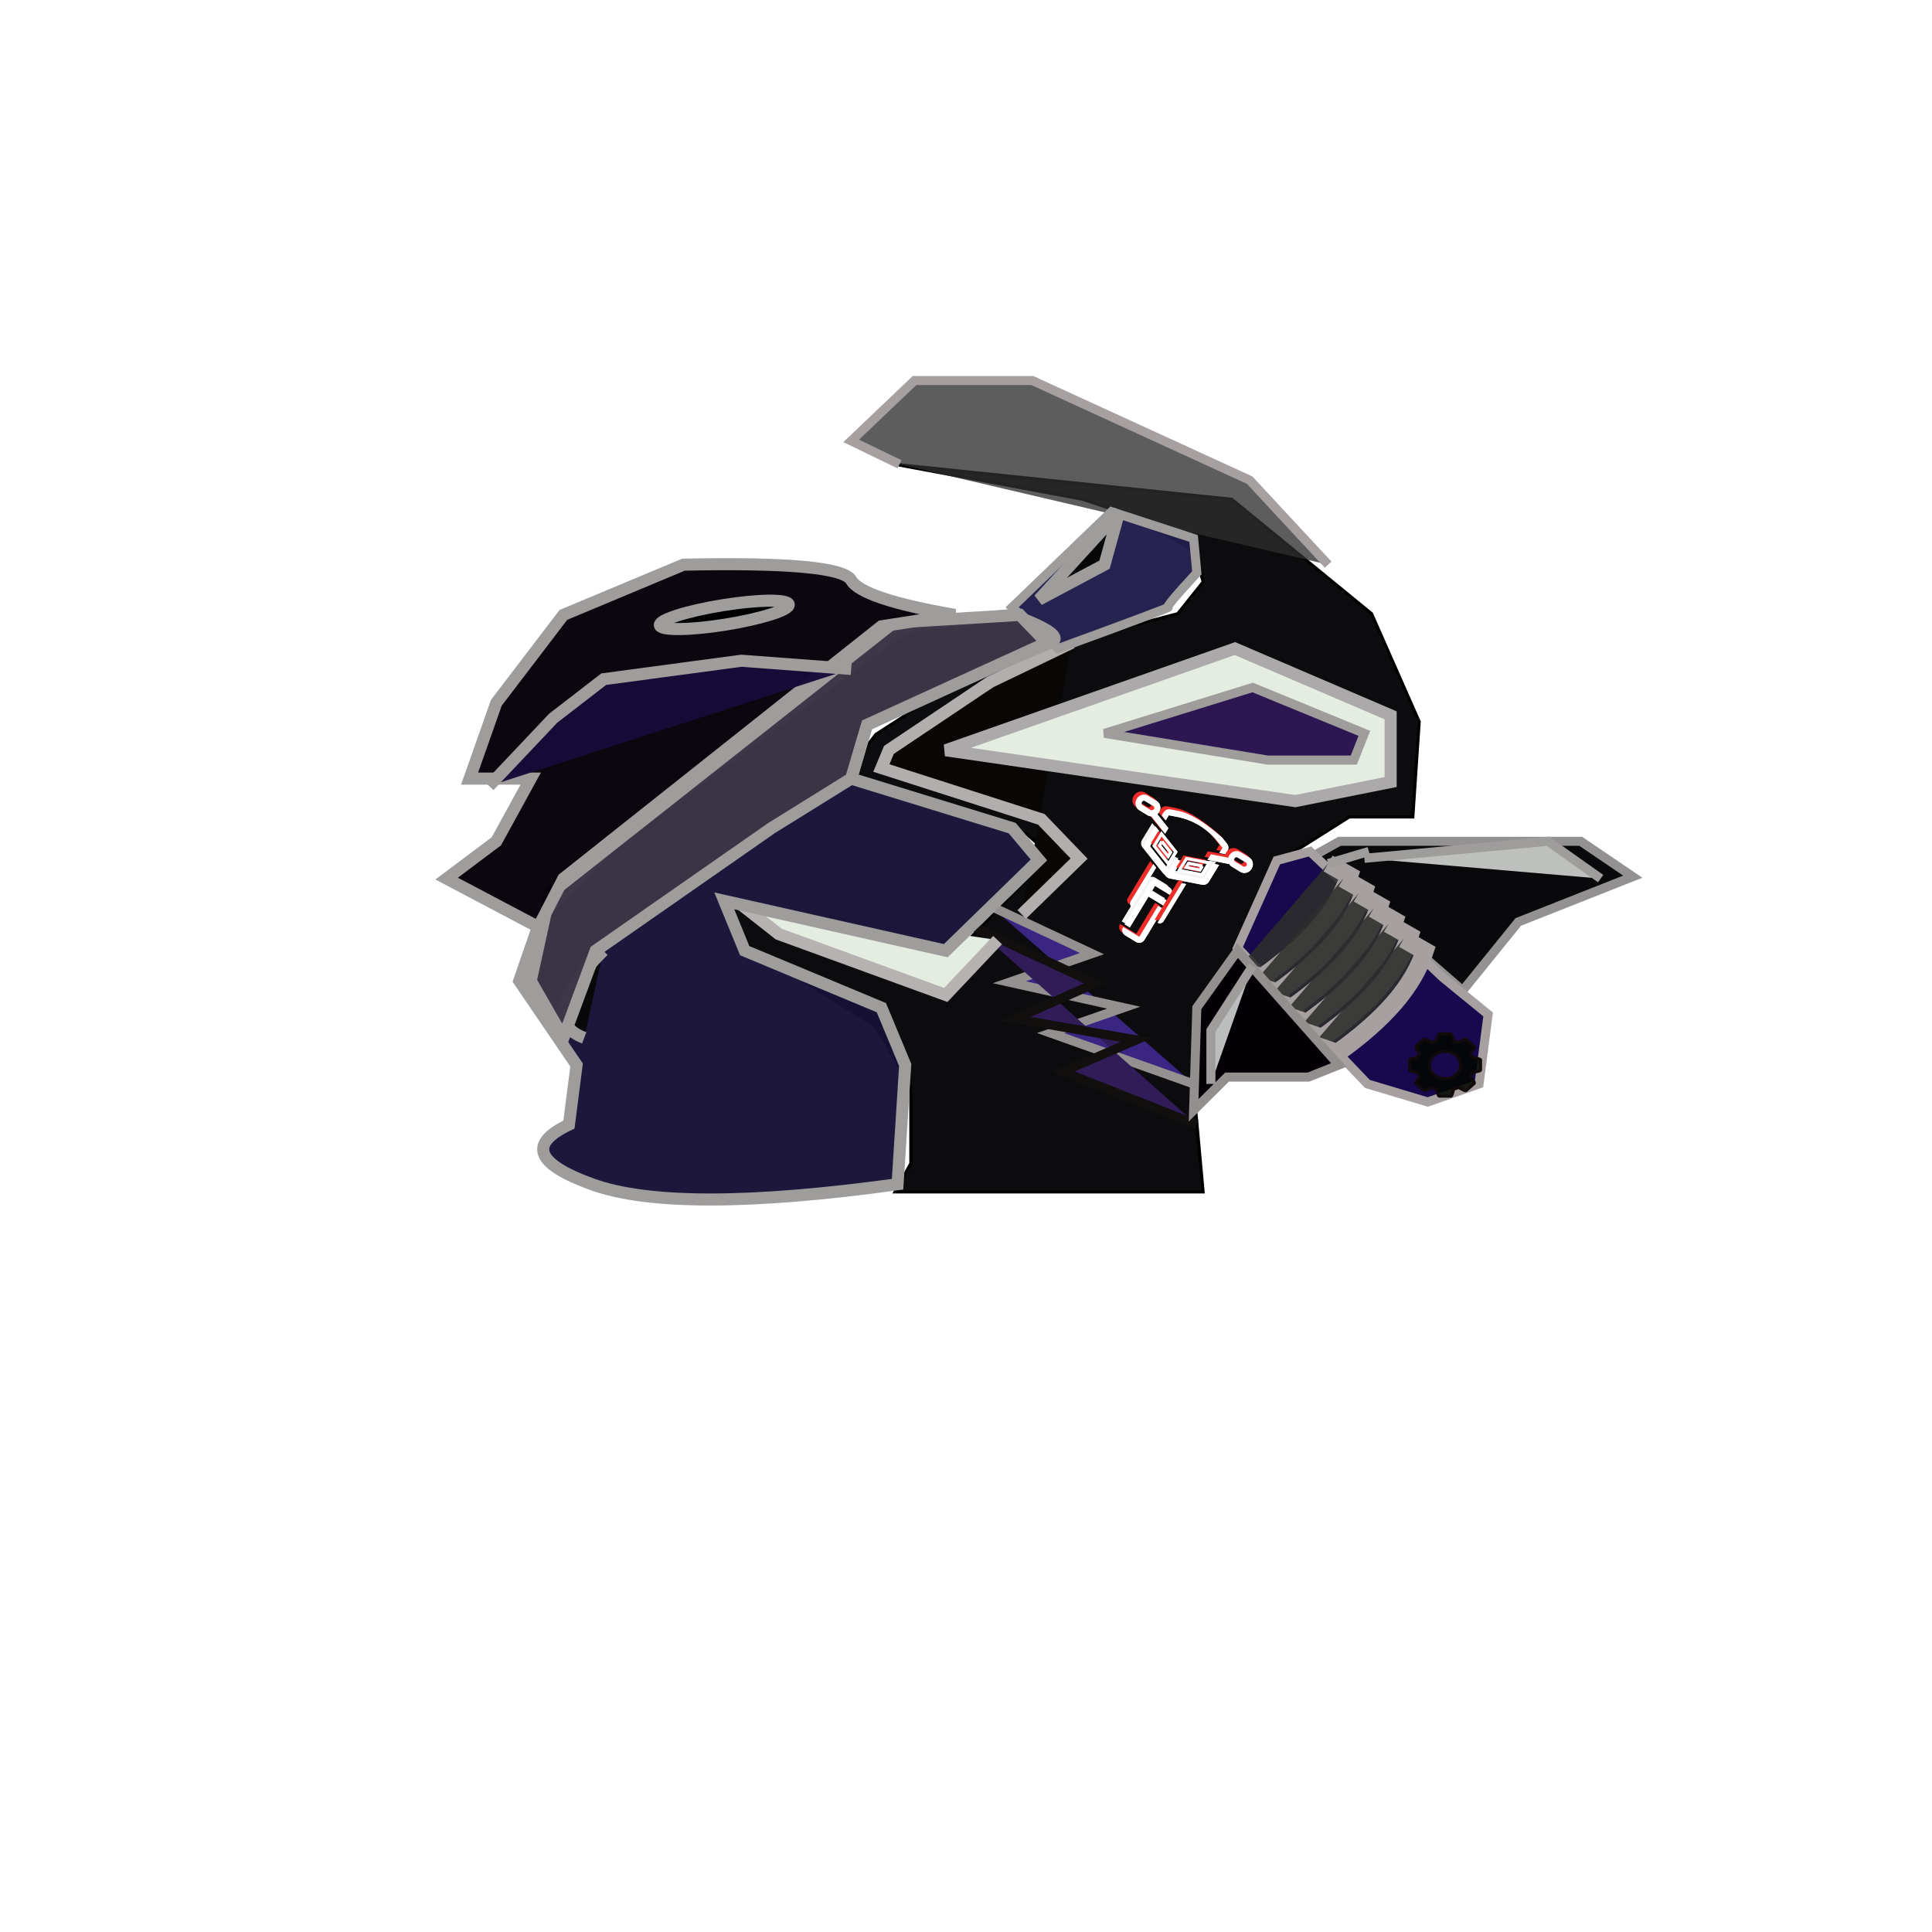 <?xml version="1.0" encoding="UTF-8" standalone="no"?>
<!DOCTYPE svg PUBLIC "-//W3C//DTD SVG 1.1//EN" "http://www.w3.org/Graphics/SVG/1.1/DTD/svg11.dtd">
<svg version="1.1" xmlns="http://www.w3.org/2000/svg" xmlns:xlink="http://www.w3.org/1999/xlink" preserveAspectRatio="xMidYMid meet" viewBox="0 0 640 640" width="640" height="640"><defs><path d="M408.03 165.38L454.35 203.27L470.14 239.06L468.03 270.64L446.98 270.64L426.98 283.27L398.56 332.74L395.4 360.11L398.56 394.85L358.56 394.85L296.46 394.85L301.72 385.38L301.72 360.11L290.14 340.11L246.98 312.74L239.93 296.96L313.3 319.06L348.03 283.27L339.61 275.88L279.61 256.96L290.14 243.27L325.93 220.11L390.14 203.27L398.56 192.74L395.4 182.22L374.35 170.64L358.56 165.38L296.46 153.8L408.03 165.38Z" id="cC81xJLqd"></path><path d="M395.4 359.06L348.03 342.22L372.25 333.8L334.35 325.38L361.72 315.9L328.03 300.11" id="f4fof4b6GM"></path><path d="M396.47 372.53L352.15 355L376.42 344.49L336.32 337.47L362.7 325.79L322.6 307.09" id="b7NUIQbTW"></path><path d="M330.46 311.42L313.3 329.59L257.96 309.42L243.96 298.42" id="c2qg86TieM"></path><path d="M355.03 212.92L328.03 225.92L294.46 248.42L291.96 254.42L344.96 271.42L357.46 284.42L338.46 302.92" id="h899IPAai"></path><path d="M439.96 187.05L413.96 159.05L341.96 126.05L302.96 126.05L281.96 146.05L297.96 153.8" id="e1zgzsIGFL"></path><path d="M429.09 265.38L460.67 259.06L460.67 236.96L409.09 214.85L313.3 248.53L429.09 265.38Z" id="dVCh9YYEN"></path><path d="M397.73 290.12L387.88 288.22L390.32 284.2C390.16 284.16 390.06 284.15 390.05 284.14C389.55 284.05 389.11 283.78 388.8 283.39C388.79 283.37 388.73 283.3 388.62 283.17L386.18 287.19L379.95 279.33L382.99 274.33L381.68 272.68C379.66 276.01 378.53 277.86 378.31 278.23C377.84 279 377.9 279.99 378.45 280.69C379.13 281.54 384.56 288.39 385.24 289.25C385.55 289.64 385.99 289.91 386.49 290C387.56 290.21 396.14 291.87 397.22 292.08C398.09 292.25 399 291.84 399.47 291.06C399.69 290.69 400.81 288.84 402.84 285.51L400.76 285.11L397.73 290.12Z" id="cNnr4J4Go"></path><path d="M387.02 295.73C387.6 294.78 387.31 293.55 386.37 292.98C386 292.75 383.04 290.95 382.67 290.73C381.73 290.16 380.51 290.47 379.93 291.42C379.37 292.34 376.58 296.93 371.57 305.2L373.26 306.23L379.47 296L384.87 299.28L385.91 297.55L380.51 294.28L381.62 292.45C384.86 294.42 386.66 295.51 387.02 295.73Z" id="e3V9WJSKUI"></path><path d="M371.69 308.81C370.75 308.24 370.47 307.02 371.04 306.06C371.04 306.06 371.04 306.06 371.04 306.06L376.41 309.32L382.63 299.07L384.33 300.1C380.59 306.25 378.52 309.67 378.1 310.35C377.53 311.29 376.3 311.61 375.37 311.04C374.63 310.6 372.06 309.04 371.69 308.81Z" id="bQaS1ffu7"></path><path d="M389.37 267.63C389.1 267.58 386.96 267.17 386.69 267.11C385.81 266.94 384.91 267.35 384.44 268.13C384.4 268.19 384.2 268.52 383.84 269.11L385.15 270.76L386.18 269.07C387.86 269.39 388.78 269.57 388.97 269.6C394.19 270.62 398.88 273.46 402.19 277.63C402.31 277.78 402.9 278.52 403.96 279.85L402.93 281.55L405 281.95C405.36 281.36 405.56 281.03 405.6 280.97C406.07 280.19 406.01 279.2 405.45 278.5C405.34 278.36 404.78 277.65 403.76 276.37C397.96 271.28 393.16 268.36 389.37 267.63Z" id="aiENf2EiR"></path><path d="M383.9 277.74L386.77 281.36L385.95 282.7L383.08 279.07L383.9 277.74M381.35 279.2L386.1 285.2L388.5 281.23L383.75 275.24L383.75 275.24L381.35 279.2Z" id="cs76gW7jm"></path><path d="M397.28 285.86L396.46 287.2L391.92 286.32L392.74 284.98L397.28 285.86M392.05 283.38L389.64 287.35L397.15 288.79L399.56 284.83L399.56 284.83L392.05 283.38Z" id="b2iQEsJHrR"></path><path d="M382.4 268.74C382.6 268.57 382.77 268.36 382.91 268.13C382.91 268.12 382.97 268.02 382.98 268.01C383.76 266.72 383.37 265.04 382.1 264.28C381.82 264.11 379.61 262.77 379.34 262.6C378.07 261.84 376.4 262.26 375.62 263.55C375.61 263.56 375.55 263.66 375.54 263.67C374.76 264.96 375.15 266.63 376.42 267.4C376.7 267.57 378.91 268.91 379.19 269.08C379.56 269.31 379.98 269.43 380.4 269.46C380.7 269.84 382.21 271.74 384.93 275.18L386.04 273.34C383.86 270.58 382.65 269.05 382.4 268.74ZM380.23 267.36C379.95 267.19 377.74 265.85 377.47 265.68C377.14 265.48 377.03 265.04 377.24 264.7C377.24 264.69 377.3 264.59 377.31 264.58C377.51 264.24 377.95 264.12 378.29 264.33C378.56 264.5 380.77 265.84 381.05 266.01C381.38 266.21 381.49 266.65 381.28 266.99C381.28 267 381.25 267.04 381.21 267.11C380.78 267.41 380.46 267.5 380.23 267.36Z" id="b2vaLUd4g"></path><path d="M410 281.31C408.73 280.54 407.06 280.97 406.28 282.26C406.27 282.27 406.21 282.36 406.2 282.38C406.06 282.61 405.96 282.85 405.89 283.11C405.51 283.03 403.59 282.66 400.13 282L399.02 283.83C403.32 284.66 405.71 285.13 406.19 285.22C406.41 285.58 406.71 285.89 407.09 286.12C407.36 286.29 409.57 287.63 409.85 287.8C411.12 288.57 412.79 288.14 413.57 286.86C413.57 286.84 413.63 286.75 413.64 286.74C414.42 285.44 414.03 283.76 412.76 282.99C412.21 282.65 410.27 281.48 410 281.31ZM410.89 286.06C410.62 285.9 408.41 284.56 408.13 284.39C407.8 284.19 407.69 283.75 407.9 283.4C407.9 283.39 407.96 283.3 407.97 283.28C408.17 282.95 408.61 282.83 408.95 283.03C409.23 283.2 411.44 284.54 411.71 284.71C412.04 284.91 412.15 285.35 411.95 285.7C411.94 285.7 411.92 285.74 411.87 285.82C411.44 286.12 411.12 286.2 410.89 286.06Z" id="a1wiDcMOk"></path><path d="M374.04 299.51L381.98 286.43L381.04 285.24C376.56 292.62 374.07 296.72 373.58 297.54C373.16 298.22 373.37 299.1 374.04 299.51C374.04 299.51 374.04 299.51 374.04 299.51Z" id="bZT1UaNx2"></path><path d="M382.51 304.65C383.18 305.06 384.06 304.83 384.47 304.15C384.97 303.33 387.45 299.24 391.93 291.87L390.44 291.58L382.51 304.65C382.51 304.65 382.51 304.65 382.51 304.65Z" id="al0NLsKFV"></path><path d="" id="b20CDYrhGC"></path><path d="M484.54 328.16L502.94 305.41L540.88 290.41L523.63 278.69L466.72 278.69L443.73 278.69L433.96 284.16L484.54 328.16Z" id="arw0YNjKz"></path><path d="M422.96 285.05L433.96 282.05L477.96 323.8L492.96 336.05L489.96 359.06L472.96 365.05L452.96 359.06L409.96 314L422.96 285.05Z" id="a9v5nL4VA"></path><path d="M439.96 286.05L446.96 290.05C445.12 295.78 441.79 301.46 436.96 307.09C432.12 312.71 425.79 318.28 417.96 323.8L409.96 321.05" id="k8BUNxpwJ"></path><path d="M444.96 291.05L451.96 295.05C450.12 300.78 446.79 306.46 441.96 312.09C437.12 317.71 430.79 323.28 422.96 328.8L414.96 326.05" id="b6WB9QLfbU"></path><path d="M449.96 296.05L456.96 300.05C455.12 305.78 451.79 311.46 446.96 317.09C442.12 322.71 435.79 328.28 427.96 333.8L419.96 331.05" id="b6UtdK4vaa"></path><path d="M454.96 301.05L461.96 305.05C460.12 310.78 456.79 316.46 451.96 322.09C447.12 327.71 440.79 333.28 432.96 338.8L424.96 336.05" id="a6Ham3EHe"></path><path d="M459.96 306.05L466.96 310.05C465.12 315.78 461.79 321.46 456.96 327.09C452.12 332.71 445.79 338.28 437.96 343.8L429.96 341.05" id="a52XYZ1FT"></path><path d="M464.96 311.05L471.96 315.05C470.12 320.78 466.79 326.46 461.96 332.09C457.12 337.71 450.79 343.28 442.96 348.8L434.96 346.05" id="e255icMBUo"></path><path d="M480.52 342.47L480.54 342.47L480.56 342.47L480.58 342.48L480.6 342.48L480.62 342.49L480.64 342.5L480.66 342.51L480.68 342.51L480.7 342.53L480.71 342.54L480.73 342.55L480.75 342.56L480.76 342.57L480.78 342.59L480.79 342.6L480.81 342.62L480.82 342.64L480.83 342.65L480.85 342.67L480.86 342.69L480.87 342.71L480.89 342.73L480.9 342.75L480.91 342.77L480.92 342.79L480.93 342.81L480.94 342.84L480.95 342.86L480.96 342.88L480.98 342.91L480.99 342.93L481 342.95L481.01 342.98L481.02 343.01L481.03 343.03L481.04 343.06L481.05 343.08L481.06 343.11L481.56 344.79L481.72 344.83L482.08 344.94L482.42 345.06L482.76 345.19L483.09 345.34L483.12 345.35L484.83 344.48L484.86 344.47L484.89 344.45L484.92 344.44L484.95 344.43L484.97 344.42L485 344.41L485.03 344.4L485.05 344.39L485.08 344.38L485.11 344.37L485.13 344.36L485.16 344.35L485.18 344.34L485.21 344.33L485.24 344.32L485.26 344.32L485.28 344.31L485.31 344.3L485.33 344.3L485.36 344.29L485.38 344.29L485.4 344.29L485.43 344.29L485.45 344.28L485.47 344.28L485.49 344.28L485.52 344.29L485.54 344.29L485.56 344.29L485.58 344.29L485.6 344.3L485.62 344.3L485.64 344.31L485.66 344.32L485.68 344.33L485.7 344.34L485.71 344.35L485.73 344.36L485.75 344.37L485.77 344.39L488.26 346.58L488.28 346.6L488.29 346.61L488.31 346.63L488.32 346.64L488.33 346.66L488.34 346.68L488.35 346.7L488.36 346.71L488.37 346.73L488.37 346.75L488.38 346.77L488.38 346.79L488.38 346.81L488.39 346.83L488.39 346.85L488.39 346.87L488.39 346.89L488.38 346.91L488.38 346.93L488.38 346.95L488.37 346.97L488.37 346.99L488.36 347.02L488.35 347.04L488.35 347.06L488.34 347.08L488.33 347.1L488.32 347.13L488.31 347.15L488.3 347.17L488.29 347.19L488.27 347.22L488.26 347.24L488.25 347.26L488.23 347.29L488.22 347.31L488.2 347.33L488.19 347.36L488.17 347.38L488.16 347.4L487.17 348.91L487.19 348.94L487.35 349.23L487.5 349.53L487.64 349.83L487.77 350.14L487.82 350.28L489.72 350.73L489.75 350.74L489.78 350.74L489.81 350.75L489.84 350.76L489.87 350.77L489.9 350.77L489.93 350.78L489.95 350.79L489.98 350.8L490.01 350.81L490.03 350.82L490.06 350.82L490.08 350.83L490.11 350.84L490.13 350.86L490.15 350.87L490.18 350.88L490.2 350.89L490.22 350.9L490.24 350.91L490.26 350.93L490.28 350.94L490.3 350.95L490.31 350.97L490.33 350.98L490.35 351L490.36 351.01L490.37 351.03L490.39 351.04L490.4 351.06L490.41 351.07L490.42 351.09L490.43 351.11L490.43 351.13L490.44 351.15L490.45 351.17L490.45 351.19L490.45 351.21L490.46 351.23L490.46 351.25L490.46 354.35L490.46 354.37L490.45 354.39L490.45 354.41L490.45 354.43L490.44 354.45L490.43 354.46L490.43 354.48L490.42 354.5L490.41 354.52L490.4 354.53L490.39 354.55L490.37 354.56L490.36 354.58L490.35 354.59L490.33 354.61L490.31 354.62L490.3 354.63L490.28 354.64L490.26 354.66L490.24 354.67L490.22 354.68L490.2 354.69L490.18 354.7L490.15 354.71L490.13 354.72L490.11 354.74L490.08 354.75L490.06 354.76L490.03 354.77L490.01 354.77L489.98 354.78L489.95 354.79L489.93 354.8L489.9 354.81L489.87 354.82L489.84 354.83L489.81 354.84L489.78 354.85L489.75 354.86L489.72 354.86L487.82 355.31L487.77 355.45L487.64 355.76L487.5 356.07L487.35 356.36L487.19 356.66L487.17 356.69L488.16 358.19L488.17 358.21L488.19 358.23L488.2 358.26L488.22 358.28L488.23 358.3L488.25 358.33L488.26 358.35L488.27 358.37L488.29 358.39L488.3 358.42L488.31 358.44L488.32 358.46L488.33 358.49L488.34 358.51L488.35 358.53L488.35 358.55L488.36 358.57L488.37 358.6L488.37 358.62L488.38 358.64L488.38 358.66L488.38 358.68L488.39 358.7L488.39 358.72L488.39 358.74L488.39 358.76L488.38 358.78L488.38 358.8L488.38 358.82L488.37 358.84L488.37 358.86L488.36 358.88L488.35 358.89L488.34 358.91L488.33 358.93L488.32 358.94L488.31 358.96L488.29 358.98L488.28 358.99L488.26 359.01L485.77 361.2L485.75 361.21L485.73 361.23L485.71 361.24L485.7 361.25L485.68 361.26L485.66 361.27L485.64 361.28L485.62 361.28L485.6 361.29L485.58 361.29L485.56 361.3L485.54 361.3L485.52 361.3L485.49 361.3L485.47 361.3L485.45 361.3L485.43 361.3L485.4 361.3L485.38 361.3L485.36 361.29L485.33 361.29L485.31 361.28L485.28 361.28L485.26 361.27L485.24 361.27L485.21 361.26L485.18 361.25L485.16 361.24L485.13 361.23L485.11 361.22L485.08 361.21L485.05 361.2L485.03 361.19L485 361.18L484.97 361.17L484.95 361.16L484.92 361.15L484.89 361.13L484.86 361.12L484.83 361.11L483.13 360.24L483.09 360.26L482.76 360.4L482.42 360.53L482.08 360.66L481.72 360.77L481.56 360.81L481.06 362.48L481.05 362.51L481.04 362.54L481.03 362.56L481.02 362.59L481.01 362.62L481 362.64L480.99 362.66L480.98 362.69L480.96 362.71L480.95 362.74L480.94 362.76L480.93 362.78L480.92 362.8L480.91 362.83L480.9 362.85L480.89 362.87L480.87 362.89L480.86 362.91L480.85 362.92L480.83 362.94L480.82 362.96L480.81 362.98L480.79 362.99L480.78 363.01L480.76 363.02L480.75 363.03L480.73 363.05L480.71 363.06L480.7 363.07L480.68 363.08L480.66 363.09L480.64 363.1L480.62 363.11L480.6 363.11L480.58 363.12L480.56 363.12L480.54 363.13L480.52 363.13L480.49 363.13L480.47 363.13L476.94 363.13L476.92 363.13L476.9 363.13L476.87 363.13L476.85 363.12L476.83 363.12L476.81 363.11L476.79 363.11L476.77 363.1L476.75 363.09L476.73 363.08L476.71 363.07L476.69 363.06L476.67 363.05L476.66 363.03L476.64 363.02L476.62 363.01L476.61 362.99L476.59 362.98L476.58 362.96L476.56 362.94L476.55 362.92L476.54 362.91L476.52 362.89L476.51 362.87L476.5 362.85L476.49 362.83L476.47 362.8L476.46 362.78L476.45 362.76L476.44 362.74L476.43 362.71L476.42 362.69L476.41 362.66L476.4 362.64L476.39 362.62L476.39 362.59L476.38 362.56L476.37 362.54L476.36 362.51L476.36 362.48L475.85 360.81L475.69 360.77L475.34 360.66L474.99 360.53L474.65 360.4L474.32 360.26L474.28 360.24L472.58 361.1L472.55 361.12L472.53 361.13L472.5 361.14L472.47 361.16L472.45 361.17L472.42 361.18L472.39 361.19L472.37 361.21L472.34 361.22L472.32 361.23L472.29 361.24L472.26 361.25L472.24 361.25L472.21 361.26L472.19 361.27L472.16 361.28L472.14 361.28L472.11 361.29L472.09 361.29L472.06 361.3L472.04 361.3L472.02 361.3L471.99 361.3L471.97 361.3L471.95 361.3L471.92 361.3L471.9 361.3L471.88 361.3L471.86 361.3L471.84 361.29L471.82 361.29L471.79 361.28L471.77 361.27L471.75 361.27L471.73 361.26L471.72 361.25L471.7 361.23L471.68 361.22L471.66 361.21L471.64 361.19L469.15 359L469.13 358.99L469.12 358.97L469.11 358.96L469.09 358.94L469.08 358.92L469.07 358.91L469.06 358.89L469.06 358.87L469.05 358.85L469.04 358.84L469.04 358.82L469.04 358.8L469.03 358.78L469.03 358.76L469.03 358.74L469.03 358.72L469.03 358.7L469.04 358.68L469.04 358.66L469.04 358.64L469.05 358.62L469.05 358.6L469.06 358.58L469.07 358.56L469.08 358.53L469.08 358.51L469.09 358.49L469.1 358.47L469.11 358.44L469.12 358.42L469.14 358.4L469.15 358.37L469.16 358.35L469.17 358.33L469.19 358.3L469.2 358.28L469.21 358.25L469.23 358.23L469.24 358.2L469.25 358.18L470.24 356.68L470.22 356.66L470.06 356.36L469.91 356.07L469.77 355.76L469.65 355.45L469.6 355.31L467.69 354.86L467.66 354.86L467.63 354.85L467.6 354.84L467.57 354.83L467.54 354.82L467.51 354.81L467.49 354.8L467.46 354.79L467.43 354.78L467.4 354.77L467.38 354.77L467.35 354.76L467.33 354.75L467.3 354.74L467.28 354.72L467.26 354.71L467.23 354.7L467.21 354.69L467.19 354.68L467.17 354.67L467.15 354.66L467.13 354.64L467.11 354.63L467.1 354.62L467.08 354.61L467.07 354.59L467.05 354.58L467.04 354.56L467.03 354.55L467.01 354.53L467 354.52L466.99 354.5L466.98 354.48L466.98 354.46L466.97 354.45L466.97 354.43L466.96 354.41L466.96 354.39L466.96 354.37L466.96 354.35L466.96 351.25L466.96 351.23L466.96 351.21L466.96 351.19L466.97 351.17L466.97 351.15L466.98 351.13L466.98 351.11L466.99 351.09L467 351.07L467.01 351.06L467.03 351.04L467.04 351.03L467.05 351.01L467.07 351L467.08 350.98L467.1 350.97L467.11 350.95L467.13 350.94L467.15 350.93L467.17 350.91L467.19 350.9L467.21 350.89L467.23 350.88L467.26 350.87L467.28 350.86L467.3 350.84L467.33 350.83L467.35 350.82L467.38 350.82L467.4 350.81L467.43 350.8L467.46 350.79L467.49 350.78L467.51 350.77L467.54 350.77L467.57 350.76L467.6 350.75L467.63 350.74L467.66 350.74L467.69 350.73L469.6 350.28L469.65 350.14L469.77 349.83L469.91 349.53L470.06 349.23L470.22 348.94L470.24 348.91L469.25 347.41L469.24 347.38L469.23 347.36L469.21 347.33L469.2 347.31L469.19 347.29L469.17 347.26L469.16 347.24L469.15 347.21L469.14 347.19L469.12 347.17L469.11 347.14L469.1 347.12L469.09 347.1L469.08 347.08L469.08 347.06L469.07 347.03L469.06 347.01L469.05 346.99L469.05 346.97L469.04 346.95L469.04 346.93L469.04 346.91L469.03 346.89L469.03 346.87L469.03 346.85L469.03 346.83L469.03 346.81L469.04 346.79L469.04 346.77L469.04 346.75L469.05 346.74L469.06 346.72L469.06 346.7L469.07 346.68L469.08 346.67L469.09 346.65L469.11 346.63L469.12 346.62L469.13 346.6L469.15 346.59L471.64 344.39L471.66 344.38L471.68 344.37L471.7 344.35L471.72 344.34L471.73 344.33L471.75 344.32L471.77 344.32L471.79 344.31L471.82 344.3L471.84 344.3L471.86 344.29L471.88 344.29L471.9 344.29L471.92 344.28L471.95 344.28L471.97 344.28L471.99 344.28L472.02 344.29L472.04 344.29L472.06 344.29L472.09 344.3L472.11 344.3L472.14 344.31L472.16 344.31L472.19 344.32L472.21 344.33L472.24 344.33L472.26 344.34L472.29 344.35L472.32 344.36L472.34 344.37L472.37 344.38L472.39 344.39L472.42 344.41L472.45 344.42L472.47 344.43L472.5 344.44L472.53 344.46L472.55 344.47L472.58 344.49L474.28 345.35L474.32 345.34L474.65 345.19L474.99 345.06L475.34 344.94L475.69 344.83L475.85 344.79L476.36 343.11L476.36 343.08L476.37 343.06L476.38 343.03L476.39 343.01L476.39 342.98L476.4 342.95L476.41 342.93L476.42 342.91L476.43 342.88L476.44 342.86L476.45 342.84L476.46 342.81L476.47 342.79L476.49 342.77L476.5 342.75L476.51 342.73L476.52 342.71L476.54 342.69L476.55 342.67L476.56 342.65L476.58 342.64L476.59 342.62L476.61 342.6L476.62 342.59L476.64 342.57L476.66 342.56L476.67 342.55L476.69 342.54L476.71 342.53L476.73 342.51L476.75 342.51L476.77 342.5L476.79 342.49L476.81 342.48L476.83 342.48L476.85 342.47L476.87 342.47L476.9 342.47L476.92 342.46L476.94 342.46L480.47 342.46L480.49 342.46L480.52 342.47ZM478.28 348.29L478.08 348.31L477.87 348.34L477.67 348.37L477.47 348.41L477.27 348.45L477.08 348.51L476.89 348.57L476.7 348.63L476.52 348.7L476.34 348.78L476.17 348.86L476 348.95L475.83 349.05L475.67 349.15L475.51 349.25L475.36 349.36L475.21 349.48L475.07 349.6L474.93 349.73L474.8 349.86L474.68 349.99L474.56 350.13L474.44 350.27L474.34 350.42L474.23 350.57L474.14 350.72L474.05 350.88L473.97 351.04L473.89 351.2L473.83 351.37L473.77 351.54L473.71 351.71L473.67 351.89L473.63 352.06L473.6 352.24L473.58 352.43L473.57 352.61L473.57 352.8L473.57 352.98L473.58 353.17L473.6 353.35L473.63 353.53L473.67 353.71L473.71 353.88L473.77 354.06L473.83 354.23L473.89 354.39L473.97 354.56L474.05 354.72L474.14 354.88L474.23 355.03L474.34 355.18L474.44 355.33L474.56 355.47L474.68 355.61L474.8 355.74L474.93 355.87L475.07 355.99L475.21 356.11L475.36 356.23L475.51 356.34L475.67 356.45L475.83 356.55L476 356.64L476.17 356.73L476.34 356.81L476.52 356.89L476.7 356.96L476.89 357.03L477.08 357.09L477.27 357.14L477.47 357.19L477.67 357.23L477.87 357.26L478.08 357.28L478.28 357.3L478.49 357.31L478.71 357.32L478.92 357.31L479.13 357.3L479.33 357.28L479.54 357.26L479.74 357.23L479.94 357.19L480.14 357.14L480.33 357.09L480.52 357.03L480.71 356.96L480.89 356.89L481.07 356.81L481.24 356.73L481.41 356.64L481.58 356.55L481.74 356.45L481.9 356.34L482.05 356.23L482.2 356.11L482.34 355.99L482.48 355.87L482.61 355.74L482.73 355.61L482.85 355.47L482.97 355.33L483.08 355.18L483.18 355.03L483.27 354.88L483.36 354.72L483.44 354.56L483.52 354.39L483.58 354.23L483.64 354.06L483.7 353.88L483.74 353.71L483.78 353.53L483.81 353.35L483.83 353.17L483.84 352.98L483.85 352.8L483.84 352.61L483.83 352.43L483.81 352.24L483.78 352.06L483.74 351.89L483.7 351.71L483.64 351.54L483.58 351.37L483.52 351.2L483.44 351.04L483.36 350.88L483.27 350.72L483.18 350.57L483.08 350.42L482.97 350.27L482.85 350.13L482.73 349.99L482.61 349.86L482.48 349.73L482.34 349.6L482.2 349.48L482.05 349.36L481.9 349.25L481.74 349.15L481.58 349.05L481.41 348.95L481.24 348.86L481.07 348.78L480.89 348.7L480.71 348.63L480.52 348.57L480.33 348.51L480.14 348.45L479.94 348.41L479.74 348.37L479.54 348.34L479.33 348.31L479.13 348.29L478.92 348.28L478.71 348.28L478.49 348.28L478.28 348.29Z" id="c3en5dsEyD"></path><path d="M409.96 314.92L396.47 333.8L395.4 367.8L406.46 356.8L433.46 356.8L443.46 352.8L409.96 314.92Z" id="b1PSQUOE0c"></path><path d="M530.24 291.05L512.79 278.69L451.96 284.33" id="c1WFzAFxzX"></path><path d="M439.96 286.05L453.46 282.05L439.96 286.05Z" id="bhl3rTY4q"></path><path d="M414.96 319.92L401.13 341.36L401.13 359.06" id="a3tq6QG1Zu"></path><path d="M395.4 178.37L396.47 189.76C389.45 197.36 386.28 201.15 386.98 201.15C387.68 201.15 375.52 205.72 350.49 214.85L335.3 201.15L368.21 169.51L395.4 178.37Z" id="a4OGVTe9MO"></path><path d="M419.96 251.79L448.46 251.79L451.96 242.93L414.96 227.74L365.89 242.93L419.96 251.79Z" id="ad1GxRDWV"></path><path d="M370.75 169.51L365.89 187.05L344.16 198.62L370.75 169.51Z" id="d3anfcWTu"></path><path d="M347.96 212.92C344.09 214.55 336.33 217.8 324.71 222.67L287.21 240.11L281.96 257.92L335.3 274.32L344.16 284.87L313.3 314.92L239.93 298.42L246.7 314.92L291.96 333.8L299.86 352.8L297.33 392.29C248.38 399.04 214.63 399.04 196.06 392.29C177.5 385.54 174.97 378.96 188.47 372.53L191 352.8L172.01 324.92L179.61 302.92L203.66 278.69L299.86 207.48L335.3 203.69C347.62 208.22 351.84 211.3 347.96 212.92Z" id="a1LYQrVbME"></path><path d="M199.86 314.92C184.67 330.01 182.56 339.63 193.53 343.8" id="g1vrFXzhRZ"></path><path d="M186.63 343.8L175.81 324.92L182.14 296.05L296.06 206.22L337.83 203.69L346.7 212.92L287.21 240.11L281.96 257.92L255.56 274.32L197.33 314.92L186.63 343.8Z" id="g2HWQE8I"></path><path d="M291.96 207.48L186.63 291.05L178.34 307.09L147.96 291.05L164.42 278.69L175.81 257.92L155.56 257.92L164.42 232.8L186.63 203.69L226.44 187.05C261.04 186.33 279.55 188.04 281.96 192.18C284.37 196.32 295.82 200.16 316.32 203.69L291.96 207.48Z" id="g2vwiXNv0P"></path><path d="" id="a3MaDJ9o8"></path><path d="M281.96 221.6L245.56 218.88L199.99 224.99L183.25 237.91L162.01 260.37" id="a1bknBYSzc"></path><path d="M218.58 207.12C218.86 208.9 228.66 208.79 240.45 206.89C252.23 205 261.56 202.02 261.28 200.25C260.99 198.48 251.2 198.58 239.41 200.48C227.63 202.38 218.29 205.35 218.58 207.12Z" id="bYjcuDqzQ"></path></defs><g><g><g><use xlink:href="#cC81xJLqd" opacity="1" fill="#0c0b0e" fill-opacity="1"></use><g><use xlink:href="#cC81xJLqd" opacity="1" fill-opacity="0" stroke="#000000" stroke-width="1" stroke-opacity="1"></use></g></g><g><use xlink:href="#f4fof4b6GM" opacity="1" fill="#3a2583" fill-opacity="1"></use><g><use xlink:href="#f4fof4b6GM" opacity="1" fill-opacity="0" stroke="#959090" stroke-width="3" stroke-opacity="1"></use></g></g><g><use xlink:href="#b7NUIQbTW" opacity="1" fill="#311c5a" fill-opacity="1"></use><g><use xlink:href="#b7NUIQbTW" opacity="1" fill-opacity="0" stroke="#120f0f" stroke-width="3" stroke-opacity="1"></use></g></g><g><use xlink:href="#c2qg86TieM" opacity="1" fill="#e5ece2" fill-opacity="1"></use><g><use xlink:href="#c2qg86TieM" opacity="1" fill-opacity="0" stroke="#b6b2b2" stroke-width="4" stroke-opacity="1"></use></g></g><g><use xlink:href="#h899IPAai" opacity="1" fill="#090706" fill-opacity="1"></use><g><use xlink:href="#h899IPAai" opacity="1" fill-opacity="0" stroke="#b3aeae" stroke-width="4" stroke-opacity="1"></use></g></g><g><use xlink:href="#e1zgzsIGFL" opacity="1" fill="#2d2e2c" fill-opacity="0.77"></use><g><use xlink:href="#e1zgzsIGFL" opacity="1" fill-opacity="0" stroke="#a7a0a0" stroke-width="3" stroke-opacity="1"></use></g></g><g><use xlink:href="#dVCh9YYEN" opacity="1" fill="#e5ece2" fill-opacity="1"></use><g><use xlink:href="#dVCh9YYEN" opacity="1" fill-opacity="0" stroke="#aba9a9" stroke-width="4" stroke-opacity="1"></use></g></g><g><g><g><filter id="shadow5723612" x="368.99" y="263.68" width="43.84" height="38.44" filterUnits="userSpaceOnUse" primitiveUnits="userSpaceOnUse"><feFlood></feFlood><feComposite in2="SourceAlpha" operator="in"></feComposite><feGaussianBlur stdDeviation="1"></feGaussianBlur><feOffset dx="1" dy="1" result="afterOffset"></feOffset><feFlood flood-color="#000000" flood-opacity="0.5"></feFlood><feComposite in2="afterOffset" operator="in"></feComposite><feMorphology operator="dilate" radius="1"></feMorphology><feComposite in2="SourceAlpha" operator="out"></feComposite></filter><path d="M397.73 290.12L387.88 288.22L390.32 284.2C390.16 284.16 390.06 284.15 390.05 284.14C389.55 284.05 389.11 283.78 388.8 283.39C388.79 283.37 388.73 283.3 388.62 283.17L386.18 287.19L379.95 279.33L382.99 274.33L381.68 272.68C379.66 276.01 378.53 277.86 378.31 278.23C377.84 279 377.9 279.99 378.45 280.69C379.13 281.54 384.56 288.39 385.24 289.25C385.55 289.64 385.99 289.91 386.49 290C387.56 290.21 396.14 291.87 397.22 292.08C398.09 292.25 399 291.84 399.47 291.06C399.69 290.69 400.81 288.84 402.84 285.51L400.76 285.11L397.73 290.12Z" id="a4qPNjns5" fill="white" fill-opacity="1" filter="url(#shadow5723612)"></path></g><use xlink:href="#cNnr4J4Go" opacity="1" fill="#f3f3f3" fill-opacity="1"></use><g><use xlink:href="#cNnr4J4Go" opacity="1" fill-opacity="0" stroke="#000000" stroke-width="1" stroke-opacity="0"></use></g><g><filter id="shadow6027454" x="368.99" y="263.68" width="43.84" height="38.44" filterUnits="userSpaceOnUse" primitiveUnits="userSpaceOnUse"><feFlood></feFlood><feComposite in2="SourceAlpha" operator="out"></feComposite><feGaussianBlur stdDeviation="1"></feGaussianBlur><feOffset dx="1" dy="1" result="afterOffset"></feOffset><feFlood flood-color="#000000" flood-opacity="0.5"></feFlood><feComposite in2="afterOffset" operator="in"></feComposite><feMorphology operator="dilate" radius="1"></feMorphology><feComposite in2="SourceAlpha" operator="in"></feComposite></filter><path d="M397.73 290.12L387.88 288.22L390.32 284.2C390.16 284.16 390.06 284.15 390.05 284.14C389.55 284.05 389.11 283.78 388.8 283.39C388.79 283.37 388.73 283.3 388.62 283.17L386.18 287.19L379.95 279.33L382.99 274.33L381.68 272.68C379.66 276.01 378.53 277.86 378.31 278.23C377.84 279 377.9 279.99 378.45 280.69C379.13 281.54 384.56 288.39 385.24 289.25C385.55 289.64 385.99 289.91 386.49 290C387.56 290.21 396.14 291.87 397.22 292.08C398.09 292.25 399 291.84 399.47 291.06C399.69 290.69 400.81 288.84 402.84 285.51L400.76 285.11L397.73 290.12Z" id="f3yCIv7KIC" fill="white" fill-opacity="1" filter="url(#shadow6027454)"></path></g></g><g><g><filter id="shadow9132632" x="362.57" y="281.45" width="34.75" height="34.78" filterUnits="userSpaceOnUse" primitiveUnits="userSpaceOnUse"><feFlood></feFlood><feComposite in2="SourceAlpha" operator="in"></feComposite><feGaussianBlur stdDeviation="1"></feGaussianBlur><feOffset dx="1" dy="1" result="afterOffset"></feOffset><feFlood flood-color="#000000" flood-opacity="0.5"></feFlood><feComposite in2="afterOffset" operator="in"></feComposite><feMorphology operator="dilate" radius="1"></feMorphology><feComposite in2="SourceAlpha" operator="out"></feComposite></filter><path d="M387.02 295.73C387.6 294.78 387.31 293.55 386.37 292.98C386 292.75 383.04 290.95 382.67 290.73C381.73 290.16 380.51 290.47 379.93 291.42C379.37 292.34 376.58 296.93 371.57 305.2L373.26 306.23L379.47 296L384.87 299.28L385.91 297.55L380.51 294.28L381.62 292.45C384.86 294.42 386.66 295.51 387.02 295.73Z" id="a1shs0hjo9" fill="white" fill-opacity="1" filter="url(#shadow9132632)"></path></g><use xlink:href="#e3V9WJSKUI" opacity="1" fill="#f3f3f3" fill-opacity="1"></use><g><use xlink:href="#e3V9WJSKUI" opacity="1" fill-opacity="0" stroke="#000000" stroke-width="1" stroke-opacity="0"></use></g><g><filter id="shadow13219330" x="362.57" y="281.45" width="34.75" height="34.78" filterUnits="userSpaceOnUse" primitiveUnits="userSpaceOnUse"><feFlood></feFlood><feComposite in2="SourceAlpha" operator="out"></feComposite><feGaussianBlur stdDeviation="1"></feGaussianBlur><feOffset dx="1" dy="1" result="afterOffset"></feOffset><feFlood flood-color="#000000" flood-opacity="0.5"></feFlood><feComposite in2="afterOffset" operator="in"></feComposite><feMorphology operator="dilate" radius="1"></feMorphology><feComposite in2="SourceAlpha" operator="in"></feComposite></filter><path d="M387.02 295.73C387.6 294.78 387.31 293.55 386.37 292.98C386 292.75 383.04 290.95 382.67 290.73C381.73 290.16 380.51 290.47 379.93 291.42C379.37 292.34 376.58 296.93 371.57 305.2L373.26 306.23L379.47 296L384.87 299.28L385.91 297.55L380.51 294.28L381.62 292.45C384.86 294.42 386.66 295.51 387.02 295.73Z" id="c1e0wFTJQx" fill="white" fill-opacity="1" filter="url(#shadow13219330)"></path></g></g><g><g><filter id="shadow3163931" x="361.75" y="290.07" width="32.58" height="31.26" filterUnits="userSpaceOnUse" primitiveUnits="userSpaceOnUse"><feFlood></feFlood><feComposite in2="SourceAlpha" operator="in"></feComposite><feGaussianBlur stdDeviation="1"></feGaussianBlur><feOffset dx="1" dy="1" result="afterOffset"></feOffset><feFlood flood-color="#000000" flood-opacity="0.5"></feFlood><feComposite in2="afterOffset" operator="in"></feComposite><feMorphology operator="dilate" radius="1"></feMorphology><feComposite in2="SourceAlpha" operator="out"></feComposite></filter><path d="M371.69 308.81C370.75 308.24 370.47 307.02 371.04 306.06C371.04 306.06 371.04 306.06 371.04 306.06L376.41 309.32L382.63 299.07L384.33 300.1C380.59 306.25 378.52 309.67 378.1 310.35C377.53 311.29 376.3 311.61 375.37 311.04C374.63 310.6 372.06 309.04 371.69 308.81Z" id="cbQBnXcPD" fill="white" fill-opacity="1" filter="url(#shadow3163931)"></path></g><use xlink:href="#bQaS1ffu7" opacity="1" fill="#ee2c28" fill-opacity="1"></use><g><use xlink:href="#bQaS1ffu7" opacity="1" fill-opacity="0" stroke="#000000" stroke-width="1" stroke-opacity="0"></use></g><g><filter id="shadow13920349" x="361.75" y="290.07" width="32.58" height="31.26" filterUnits="userSpaceOnUse" primitiveUnits="userSpaceOnUse"><feFlood></feFlood><feComposite in2="SourceAlpha" operator="out"></feComposite><feGaussianBlur stdDeviation="1"></feGaussianBlur><feOffset dx="1" dy="1" result="afterOffset"></feOffset><feFlood flood-color="#000000" flood-opacity="0.5"></feFlood><feComposite in2="afterOffset" operator="in"></feComposite><feMorphology operator="dilate" radius="1"></feMorphology><feComposite in2="SourceAlpha" operator="in"></feComposite></filter><path d="M371.69 308.81C370.75 308.24 370.47 307.02 371.04 306.06C371.04 306.06 371.04 306.06 371.04 306.06L376.41 309.32L382.63 299.07L384.33 300.1C380.59 306.25 378.52 309.67 378.1 310.35C377.53 311.29 376.3 311.61 375.37 311.04C374.63 310.6 372.06 309.04 371.69 308.81Z" id="a1MgPFHqxO" fill="white" fill-opacity="1" filter="url(#shadow13920349)"></path></g></g><g><g><filter id="shadow10525109" x="374.84" y="258.08" width="41.07" height="33.88" filterUnits="userSpaceOnUse" primitiveUnits="userSpaceOnUse"><feFlood></feFlood><feComposite in2="SourceAlpha" operator="in"></feComposite><feGaussianBlur stdDeviation="1"></feGaussianBlur><feOffset dx="1" dy="1" result="afterOffset"></feOffset><feFlood flood-color="#000000" flood-opacity="0.5"></feFlood><feComposite in2="afterOffset" operator="in"></feComposite><feMorphology operator="dilate" radius="1"></feMorphology><feComposite in2="SourceAlpha" operator="out"></feComposite></filter><path d="M389.37 267.63C389.1 267.58 386.96 267.17 386.69 267.11C385.81 266.94 384.91 267.35 384.44 268.13C384.4 268.19 384.2 268.52 383.84 269.11L385.15 270.76L386.18 269.07C387.86 269.39 388.78 269.57 388.97 269.6C394.19 270.62 398.88 273.46 402.19 277.63C402.31 277.78 402.9 278.52 403.96 279.85L402.93 281.55L405 281.95C405.36 281.36 405.56 281.03 405.6 280.97C406.07 280.19 406.01 279.2 405.45 278.5C405.34 278.36 404.78 277.65 403.76 276.37C397.96 271.28 393.16 268.36 389.37 267.63Z" id="c2CpNywrN" fill="white" fill-opacity="1" filter="url(#shadow10525109)"></path></g><use xlink:href="#aiENf2EiR" opacity="1" fill="#ee2c28" fill-opacity="1"></use><g><use xlink:href="#aiENf2EiR" opacity="1" fill-opacity="0" stroke="#000000" stroke-width="1" stroke-opacity="0"></use></g><g><filter id="shadow4266497" x="374.84" y="258.08" width="41.07" height="33.88" filterUnits="userSpaceOnUse" primitiveUnits="userSpaceOnUse"><feFlood></feFlood><feComposite in2="SourceAlpha" operator="out"></feComposite><feGaussianBlur stdDeviation="1"></feGaussianBlur><feOffset dx="1" dy="1" result="afterOffset"></feOffset><feFlood flood-color="#000000" flood-opacity="0.5"></feFlood><feComposite in2="afterOffset" operator="in"></feComposite><feMorphology operator="dilate" radius="1"></feMorphology><feComposite in2="SourceAlpha" operator="in"></feComposite></filter><path d="M389.37 267.63C389.1 267.58 386.96 267.17 386.69 267.11C385.81 266.94 384.91 267.35 384.44 268.13C384.4 268.19 384.2 268.52 383.84 269.11L385.15 270.76L386.18 269.07C387.86 269.39 388.78 269.57 388.97 269.6C394.19 270.62 398.88 273.46 402.19 277.63C402.31 277.78 402.9 278.52 403.96 279.85L402.93 281.55L405 281.95C405.36 281.36 405.56 281.03 405.6 280.97C406.07 280.19 406.01 279.2 405.45 278.5C405.34 278.36 404.78 277.65 403.76 276.37C397.96 271.28 393.16 268.36 389.37 267.63Z" id="a1tj3xse5b" fill="white" fill-opacity="1" filter="url(#shadow4266497)"></path></g></g><g><g><filter id="shadow3193597" x="372.35" y="266.24" width="26.16" height="28.96" filterUnits="userSpaceOnUse" primitiveUnits="userSpaceOnUse"><feFlood></feFlood><feComposite in2="SourceAlpha" operator="in"></feComposite><feGaussianBlur stdDeviation="1"></feGaussianBlur><feOffset dx="1" dy="1" result="afterOffset"></feOffset><feFlood flood-color="#000000" flood-opacity="0.5"></feFlood><feComposite in2="afterOffset" operator="in"></feComposite><feMorphology operator="dilate" radius="1"></feMorphology><feComposite in2="SourceAlpha" operator="out"></feComposite></filter><path d="M383.9 277.74L386.77 281.36L385.95 282.7L383.08 279.07L383.9 277.74M381.35 279.2L386.1 285.2L388.5 281.23L383.75 275.24L383.75 275.24L381.35 279.2Z" id="c5g3UnKnwK" fill="none" stroke="white" filter="url(#shadow3193597)"></path></g><use xlink:href="#cs76gW7jm" opacity="1" fill="#ee2c28" fill-opacity="1"></use><g><use xlink:href="#cs76gW7jm" opacity="1" fill-opacity="0" stroke="#000000" stroke-width="1" stroke-opacity="0"></use></g><g><filter id="shadow6781377" x="372.35" y="266.24" width="26.16" height="28.96" filterUnits="userSpaceOnUse" primitiveUnits="userSpaceOnUse"><feFlood></feFlood><feComposite in2="SourceAlpha" operator="out"></feComposite><feGaussianBlur stdDeviation="1"></feGaussianBlur><feOffset dx="1" dy="1" result="afterOffset"></feOffset><feFlood flood-color="#000000" flood-opacity="0.5"></feFlood><feComposite in2="afterOffset" operator="in"></feComposite><feMorphology operator="dilate" radius="1"></feMorphology><feComposite in2="SourceAlpha" operator="in"></feComposite></filter><path d="M383.9 277.74L386.77 281.36L385.95 282.7L383.08 279.07L383.9 277.74M381.35 279.2L386.1 285.2L388.5 281.23L383.75 275.24L383.75 275.24L381.35 279.2Z" id="d1FAGZAbGh" fill="none" stroke="white" filter="url(#shadow6781377)"></path></g></g><g><g><filter id="shadow12949644" x="380.64" y="274.38" width="28.92" height="24.41" filterUnits="userSpaceOnUse" primitiveUnits="userSpaceOnUse"><feFlood></feFlood><feComposite in2="SourceAlpha" operator="in"></feComposite><feGaussianBlur stdDeviation="1"></feGaussianBlur><feOffset dx="1" dy="1" result="afterOffset"></feOffset><feFlood flood-color="#000000" flood-opacity="0.5"></feFlood><feComposite in2="afterOffset" operator="in"></feComposite><feMorphology operator="dilate" radius="1"></feMorphology><feComposite in2="SourceAlpha" operator="out"></feComposite></filter><path d="M397.28 285.86L396.46 287.2L391.92 286.32L392.74 284.98L397.28 285.86M392.05 283.38L389.64 287.35L397.15 288.79L399.56 284.83L399.56 284.83L392.05 283.38Z" id="c12T2DCGO2" fill="none" stroke="white" filter="url(#shadow12949644)"></path></g><use xlink:href="#b2iQEsJHrR" opacity="1" fill="#ee2c28" fill-opacity="1"></use><g><use xlink:href="#b2iQEsJHrR" opacity="1" fill-opacity="0" stroke="#000000" stroke-width="1" stroke-opacity="0"></use></g><g><filter id="shadow8234931" x="380.64" y="274.38" width="28.92" height="24.41" filterUnits="userSpaceOnUse" primitiveUnits="userSpaceOnUse"><feFlood></feFlood><feComposite in2="SourceAlpha" operator="out"></feComposite><feGaussianBlur stdDeviation="1"></feGaussianBlur><feOffset dx="1" dy="1" result="afterOffset"></feOffset><feFlood flood-color="#000000" flood-opacity="0.5"></feFlood><feComposite in2="afterOffset" operator="in"></feComposite><feMorphology operator="dilate" radius="1"></feMorphology><feComposite in2="SourceAlpha" operator="in"></feComposite></filter><path d="M397.28 285.86L396.46 287.2L391.92 286.32L392.74 284.98L397.28 285.86M392.05 283.38L389.64 287.35L397.15 288.79L399.56 284.83L399.56 284.83L392.05 283.38Z" id="a3fX2Uxec" fill="none" stroke="white" filter="url(#shadow8234931)"></path></g></g><g><g><filter id="shadow7627737" x="366.14" y="253.22" width="29.9" height="31.95" filterUnits="userSpaceOnUse" primitiveUnits="userSpaceOnUse"><feFlood></feFlood><feComposite in2="SourceAlpha" operator="in"></feComposite><feGaussianBlur stdDeviation="1"></feGaussianBlur><feOffset dx="1" dy="1" result="afterOffset"></feOffset><feFlood flood-color="#000000" flood-opacity="0.5"></feFlood><feComposite in2="afterOffset" operator="in"></feComposite><feMorphology operator="dilate" radius="1"></feMorphology><feComposite in2="SourceAlpha" operator="out"></feComposite></filter><path d="M382.4 268.74C382.6 268.57 382.77 268.36 382.91 268.13C382.91 268.12 382.97 268.02 382.98 268.01C383.76 266.72 383.37 265.04 382.1 264.28C381.82 264.11 379.61 262.77 379.34 262.6C378.07 261.84 376.4 262.26 375.62 263.55C375.61 263.56 375.55 263.66 375.54 263.67C374.76 264.96 375.15 266.63 376.42 267.4C376.7 267.57 378.91 268.91 379.19 269.08C379.56 269.31 379.98 269.43 380.4 269.46C380.7 269.84 382.21 271.74 384.93 275.18L386.04 273.34C383.86 270.58 382.65 269.05 382.4 268.74ZM380.23 267.36C379.95 267.19 377.74 265.85 377.47 265.68C377.14 265.48 377.03 265.04 377.24 264.7C377.24 264.69 377.3 264.59 377.31 264.58C377.51 264.24 377.95 264.12 378.29 264.33C378.56 264.5 380.77 265.84 381.05 266.01C381.38 266.21 381.49 266.65 381.28 266.99C381.28 267 381.25 267.04 381.21 267.11C380.78 267.41 380.46 267.5 380.23 267.36Z" id="d2iHl1eKa" fill="white" fill-opacity="1" filter="url(#shadow7627737)"></path></g><use xlink:href="#b2vaLUd4g" opacity="1" fill="#ee2c28" fill-opacity="1"></use><g><use xlink:href="#b2vaLUd4g" opacity="1" fill-opacity="0" stroke="#000000" stroke-width="1" stroke-opacity="0"></use></g><g><filter id="shadow9446707" x="366.14" y="253.22" width="29.9" height="31.95" filterUnits="userSpaceOnUse" primitiveUnits="userSpaceOnUse"><feFlood></feFlood><feComposite in2="SourceAlpha" operator="out"></feComposite><feGaussianBlur stdDeviation="1"></feGaussianBlur><feOffset dx="1" dy="1" result="afterOffset"></feOffset><feFlood flood-color="#000000" flood-opacity="0.5"></feFlood><feComposite in2="afterOffset" operator="in"></feComposite><feMorphology operator="dilate" radius="1"></feMorphology><feComposite in2="SourceAlpha" operator="in"></feComposite></filter><path d="M382.4 268.74C382.6 268.57 382.77 268.36 382.91 268.13C382.91 268.12 382.97 268.02 382.98 268.01C383.76 266.72 383.37 265.04 382.1 264.28C381.82 264.11 379.61 262.77 379.34 262.6C378.07 261.84 376.4 262.26 375.62 263.55C375.61 263.56 375.55 263.66 375.54 263.67C374.76 264.96 375.15 266.63 376.42 267.4C376.7 267.57 378.91 268.91 379.19 269.08C379.56 269.31 379.98 269.43 380.4 269.46C380.7 269.84 382.21 271.74 384.93 275.18L386.04 273.34C383.86 270.58 382.65 269.05 382.4 268.74ZM380.23 267.36C379.95 267.19 377.74 265.85 377.47 265.68C377.14 265.48 377.03 265.04 377.24 264.7C377.24 264.69 377.3 264.59 377.31 264.58C377.51 264.24 377.95 264.12 378.29 264.33C378.56 264.5 380.77 265.84 381.05 266.01C381.38 266.21 381.49 266.65 381.28 266.99C381.28 267 381.25 267.04 381.21 267.11C380.78 267.41 380.46 267.5 380.23 267.36Z" id="eolwazT0H" fill="white" fill-opacity="1" filter="url(#shadow9446707)"></path></g></g><g><g><filter id="shadow15486085" x="390.02" y="271.93" width="34.02" height="26.25" filterUnits="userSpaceOnUse" primitiveUnits="userSpaceOnUse"><feFlood></feFlood><feComposite in2="SourceAlpha" operator="in"></feComposite><feGaussianBlur stdDeviation="1"></feGaussianBlur><feOffset dx="1" dy="1" result="afterOffset"></feOffset><feFlood flood-color="#000000" flood-opacity="0.5"></feFlood><feComposite in2="afterOffset" operator="in"></feComposite><feMorphology operator="dilate" radius="1"></feMorphology><feComposite in2="SourceAlpha" operator="out"></feComposite></filter><path d="M410 281.31C408.73 280.54 407.06 280.97 406.28 282.26C406.27 282.27 406.21 282.36 406.2 282.38C406.06 282.61 405.96 282.85 405.89 283.11C405.51 283.03 403.59 282.66 400.13 282L399.02 283.83C403.32 284.66 405.71 285.13 406.19 285.22C406.41 285.58 406.71 285.89 407.09 286.12C407.36 286.29 409.57 287.63 409.85 287.8C411.12 288.57 412.79 288.14 413.57 286.86C413.57 286.84 413.63 286.75 413.64 286.74C414.42 285.44 414.03 283.76 412.76 282.99C412.21 282.65 410.27 281.48 410 281.31ZM410.89 286.06C410.62 285.9 408.41 284.56 408.13 284.39C407.8 284.19 407.69 283.75 407.9 283.4C407.9 283.39 407.96 283.3 407.97 283.28C408.17 282.95 408.61 282.83 408.95 283.03C409.23 283.2 411.44 284.54 411.71 284.71C412.04 284.91 412.15 285.35 411.95 285.7C411.94 285.7 411.92 285.74 411.87 285.82C411.44 286.12 411.12 286.2 410.89 286.06Z" id="a4ysDowGQ5" fill="white" fill-opacity="1" filter="url(#shadow15486085)"></path></g><use xlink:href="#a1wiDcMOk" opacity="1" fill="#ee2c28" fill-opacity="1"></use><g><use xlink:href="#a1wiDcMOk" opacity="1" fill-opacity="0" stroke="#000000" stroke-width="1" stroke-opacity="0"></use></g><g><filter id="shadow12734181" x="390.02" y="271.93" width="34.02" height="26.25" filterUnits="userSpaceOnUse" primitiveUnits="userSpaceOnUse"><feFlood></feFlood><feComposite in2="SourceAlpha" operator="out"></feComposite><feGaussianBlur stdDeviation="1"></feGaussianBlur><feOffset dx="1" dy="1" result="afterOffset"></feOffset><feFlood flood-color="#000000" flood-opacity="0.5"></feFlood><feComposite in2="afterOffset" operator="in"></feComposite><feMorphology operator="dilate" radius="1"></feMorphology><feComposite in2="SourceAlpha" operator="in"></feComposite></filter><path d="M410 281.31C408.73 280.54 407.06 280.97 406.28 282.26C406.27 282.27 406.21 282.36 406.2 282.38C406.06 282.61 405.96 282.85 405.89 283.11C405.51 283.03 403.59 282.66 400.13 282L399.02 283.83C403.32 284.66 405.71 285.13 406.19 285.22C406.41 285.58 406.71 285.89 407.09 286.12C407.36 286.29 409.57 287.63 409.85 287.8C411.12 288.57 412.79 288.14 413.57 286.86C413.57 286.84 413.63 286.75 413.64 286.74C414.42 285.44 414.03 283.76 412.76 282.99C412.21 282.65 410.27 281.48 410 281.31ZM410.89 286.06C410.62 285.9 408.41 284.56 408.13 284.39C407.8 284.19 407.69 283.75 407.9 283.4C407.9 283.39 407.96 283.3 407.97 283.28C408.17 282.95 408.61 282.83 408.95 283.03C409.23 283.2 411.44 284.54 411.71 284.71C412.04 284.91 412.15 285.35 411.95 285.7C411.94 285.7 411.92 285.74 411.87 285.82C411.44 286.12 411.12 286.2 410.89 286.06Z" id="b1aO4bAyjY" fill="white" fill-opacity="1" filter="url(#shadow12734181)"></path></g></g><g><g><filter id="shadow16377205" x="364.36" y="276.24" width="27.62" height="33.27" filterUnits="userSpaceOnUse" primitiveUnits="userSpaceOnUse"><feFlood></feFlood><feComposite in2="SourceAlpha" operator="in"></feComposite><feGaussianBlur stdDeviation="1"></feGaussianBlur><feOffset dx="1" dy="1" result="afterOffset"></feOffset><feFlood flood-color="#000000" flood-opacity="0.5"></feFlood><feComposite in2="afterOffset" operator="in"></feComposite><feMorphology operator="dilate" radius="1"></feMorphology><feComposite in2="SourceAlpha" operator="out"></feComposite></filter><path d="M374.04 299.51L381.98 286.43L381.04 285.24C376.56 292.62 374.07 296.72 373.58 297.54C373.16 298.22 373.37 299.1 374.04 299.51C374.04 299.51 374.04 299.51 374.04 299.51Z" id="ccqqCzqKW" fill="white" fill-opacity="1" filter="url(#shadow16377205)"></path></g><use xlink:href="#bZT1UaNx2" opacity="1" fill="#ee2c28" fill-opacity="1"></use><g><use xlink:href="#bZT1UaNx2" opacity="1" fill-opacity="0" stroke="#000000" stroke-width="1" stroke-opacity="0"></use></g><g><filter id="shadow12702076" x="364.36" y="276.24" width="27.62" height="33.27" filterUnits="userSpaceOnUse" primitiveUnits="userSpaceOnUse"><feFlood></feFlood><feComposite in2="SourceAlpha" operator="out"></feComposite><feGaussianBlur stdDeviation="1"></feGaussianBlur><feOffset dx="1" dy="1" result="afterOffset"></feOffset><feFlood flood-color="#000000" flood-opacity="0.5"></feFlood><feComposite in2="afterOffset" operator="in"></feComposite><feMorphology operator="dilate" radius="1"></feMorphology><feComposite in2="SourceAlpha" operator="in"></feComposite></filter><path d="M374.04 299.51L381.98 286.43L381.04 285.24C376.56 292.62 374.07 296.72 373.58 297.54C373.16 298.22 373.37 299.1 374.04 299.51C374.04 299.51 374.04 299.51 374.04 299.51Z" id="a3syAfJTRp" fill="white" fill-opacity="1" filter="url(#shadow12702076)"></path></g></g><g><g><filter id="shadow2726839" x="373.51" y="282.58" width="28.42" height="32.27" filterUnits="userSpaceOnUse" primitiveUnits="userSpaceOnUse"><feFlood></feFlood><feComposite in2="SourceAlpha" operator="in"></feComposite><feGaussianBlur stdDeviation="1"></feGaussianBlur><feOffset dx="1" dy="1" result="afterOffset"></feOffset><feFlood flood-color="#000000" flood-opacity="0.5"></feFlood><feComposite in2="afterOffset" operator="in"></feComposite><feMorphology operator="dilate" radius="1"></feMorphology><feComposite in2="SourceAlpha" operator="out"></feComposite></filter><path d="M382.51 304.65C383.18 305.06 384.06 304.83 384.47 304.15C384.97 303.33 387.45 299.24 391.93 291.87L390.44 291.58L382.51 304.65C382.51 304.65 382.51 304.65 382.51 304.65Z" id="e3yLJETYo2" fill="white" fill-opacity="1" filter="url(#shadow2726839)"></path></g><use xlink:href="#al0NLsKFV" opacity="1" fill="#ee2c28" fill-opacity="1"></use><g><use xlink:href="#al0NLsKFV" opacity="1" fill-opacity="0" stroke="#000000" stroke-width="1" stroke-opacity="0"></use></g><g><filter id="shadow10725731" x="373.51" y="282.58" width="28.42" height="32.27" filterUnits="userSpaceOnUse" primitiveUnits="userSpaceOnUse"><feFlood></feFlood><feComposite in2="SourceAlpha" operator="out"></feComposite><feGaussianBlur stdDeviation="1"></feGaussianBlur><feOffset dx="1" dy="1" result="afterOffset"></feOffset><feFlood flood-color="#000000" flood-opacity="0.5"></feFlood><feComposite in2="afterOffset" operator="in"></feComposite><feMorphology operator="dilate" radius="1"></feMorphology><feComposite in2="SourceAlpha" operator="in"></feComposite></filter><path d="M382.51 304.65C383.18 305.06 384.06 304.83 384.47 304.15C384.97 303.33 387.45 299.24 391.93 291.87L390.44 291.58L382.51 304.65C382.51 304.65 382.51 304.65 382.51 304.65Z" id="euegkPWgO" fill="white" fill-opacity="1" filter="url(#shadow10725731)"></path></g></g></g><g><use xlink:href="#b20CDYrhGC" opacity="1" fill="#2d2e2c" fill-opacity="0.87"></use><g><use xlink:href="#b20CDYrhGC" opacity="1" fill-opacity="0" stroke="#a7a0a0" stroke-width="3" stroke-opacity="1"></use></g></g><g><use xlink:href="#arw0YNjKz" opacity="1" fill="#030205" fill-opacity="0.97"></use><g><use xlink:href="#arw0YNjKz" opacity="1" fill-opacity="0" stroke="#939191" stroke-width="3" stroke-opacity="1"></use></g></g><g><use xlink:href="#a9v5nL4VA" opacity="1" fill="#18084e" fill-opacity="1"></use><g><use xlink:href="#a9v5nL4VA" opacity="1" fill-opacity="0" stroke="#a7a0a0" stroke-width="3" stroke-opacity="1"></use></g></g><g><use xlink:href="#k8BUNxpwJ" opacity="1" fill="#2d2e2c" fill-opacity="0.88"></use><g><use xlink:href="#k8BUNxpwJ" opacity="1" fill-opacity="0" stroke="#a7a0a0" stroke-width="6" stroke-opacity="1"></use></g></g><g><use xlink:href="#b6WB9QLfbU" opacity="1" fill="#2d2e2c" fill-opacity="0.88"></use><g><use xlink:href="#b6WB9QLfbU" opacity="1" fill-opacity="0" stroke="#a7a0a0" stroke-width="6" stroke-opacity="1"></use></g></g><g><use xlink:href="#b6UtdK4vaa" opacity="1" fill="#2d2e2c" fill-opacity="0.88"></use><g><use xlink:href="#b6UtdK4vaa" opacity="1" fill-opacity="0" stroke="#a7a0a0" stroke-width="6" stroke-opacity="1"></use></g></g><g><use xlink:href="#a6Ham3EHe" opacity="1" fill="#2d2e2c" fill-opacity="0.88"></use><g><use xlink:href="#a6Ham3EHe" opacity="1" fill-opacity="0" stroke="#a7a0a0" stroke-width="6" stroke-opacity="1"></use></g></g><g><use xlink:href="#a52XYZ1FT" opacity="1" fill="#2d2e2c" fill-opacity="0.88"></use><g><use xlink:href="#a52XYZ1FT" opacity="1" fill-opacity="0" stroke="#a7a0a0" stroke-width="6" stroke-opacity="1"></use></g></g><g><use xlink:href="#e255icMBUo" opacity="1" fill="#2d2e2c" fill-opacity="0.88"></use><g><use xlink:href="#e255icMBUo" opacity="1" fill-opacity="0" stroke="#a7a0a0" stroke-width="6" stroke-opacity="1"></use></g></g><g><use xlink:href="#c3en5dsEyD" opacity="1" fill="#030600" fill-opacity="0.88"></use><g><use xlink:href="#c3en5dsEyD" opacity="1" fill-opacity="0" stroke="#110a0a" stroke-width="1" stroke-opacity="1"></use></g></g><g><use xlink:href="#b1PSQUOE0c" opacity="1" fill="#020005" fill-opacity="1"></use><g><use xlink:href="#b1PSQUOE0c" opacity="1" fill-opacity="0" stroke="#938f8f" stroke-width="3" stroke-opacity="1"></use></g></g><g><use xlink:href="#c1WFzAFxzX" opacity="1" fill="#f0f3ef" fill-opacity="0.78"></use><g><use xlink:href="#c1WFzAFxzX" opacity="1" fill-opacity="0" stroke="#9f9c9c" stroke-width="3" stroke-opacity="1"></use></g></g><g><use xlink:href="#bhl3rTY4q" opacity="1" fill="#f0f3ef" fill-opacity="0.78"></use><g><use xlink:href="#bhl3rTY4q" opacity="1" fill-opacity="0" stroke="#9f9c9c" stroke-width="3" stroke-opacity="1"></use></g></g><g><use xlink:href="#a3tq6QG1Zu" opacity="1" fill="#f0f3ef" fill-opacity="0.78"></use><g><use xlink:href="#a3tq6QG1Zu" opacity="1" fill-opacity="0" stroke="#9f9c9c" stroke-width="3" stroke-opacity="1"></use></g></g><g><use xlink:href="#a4OGVTe9MO" opacity="1" fill="#211d4b" fill-opacity="0.97"></use><g><use xlink:href="#a4OGVTe9MO" opacity="1" fill-opacity="0" stroke="#9f9c9c" stroke-width="3" stroke-opacity="1"></use></g></g><g><use xlink:href="#ad1GxRDWV" opacity="1" fill="#210a4a" fill-opacity="0.94"></use><g><use xlink:href="#ad1GxRDWV" opacity="1" fill-opacity="0" stroke="#9f9c9c" stroke-width="3" stroke-opacity="1"></use></g></g><g><use xlink:href="#d3anfcWTu" opacity="1" fill="#070806" fill-opacity="0.97"></use><g><use xlink:href="#d3anfcWTu" opacity="1" fill-opacity="0" stroke="#9f9c9c" stroke-width="4" stroke-opacity="1"></use></g></g><g><use xlink:href="#a1LYQrVbME" opacity="1" fill="#161136" fill-opacity="0.97"></use><g><use xlink:href="#a1LYQrVbME" opacity="1" fill-opacity="0" stroke="#9f9c9c" stroke-width="4" stroke-opacity="1"></use></g></g><g><use xlink:href="#g1vrFXzhRZ" opacity="1" fill="#070806" fill-opacity="0.97"></use><g><use xlink:href="#g1vrFXzhRZ" opacity="1" fill-opacity="0" stroke="#9f9c9c" stroke-width="4" stroke-opacity="1"></use></g></g><g><use xlink:href="#g2HWQE8I" opacity="1" fill="#3b3645" fill-opacity="0.97"></use><g><use xlink:href="#g2HWQE8I" opacity="1" fill-opacity="0" stroke="#9f9c9c" stroke-width="4" stroke-opacity="1"></use></g></g><g><use xlink:href="#g2vwiXNv0P" opacity="1" fill="#040009" fill-opacity="0.97"></use><g><use xlink:href="#g2vwiXNv0P" opacity="1" fill-opacity="0" stroke="#9f9c9c" stroke-width="4" stroke-opacity="1"></use></g></g><g><use xlink:href="#a3MaDJ9o8" opacity="1" fill="#f0f3ef" fill-opacity="0.97"></use><g><use xlink:href="#a3MaDJ9o8" opacity="1" fill-opacity="0" stroke="#9f9c9c" stroke-width="4" stroke-opacity="1"></use></g></g><g><use xlink:href="#a1bknBYSzc" opacity="1" fill="#170b39" fill-opacity="0.97"></use><g><use xlink:href="#a1bknBYSzc" opacity="1" fill-opacity="0" stroke="#9f9c9c" stroke-width="4" stroke-opacity="1"></use></g></g><g><use xlink:href="#bYjcuDqzQ" opacity="1" fill="#000000" fill-opacity="0.97"></use><g><use xlink:href="#bYjcuDqzQ" opacity="1" fill-opacity="0" stroke="#9f9c9c" stroke-width="4" stroke-opacity="1"></use></g></g></g></g></svg>